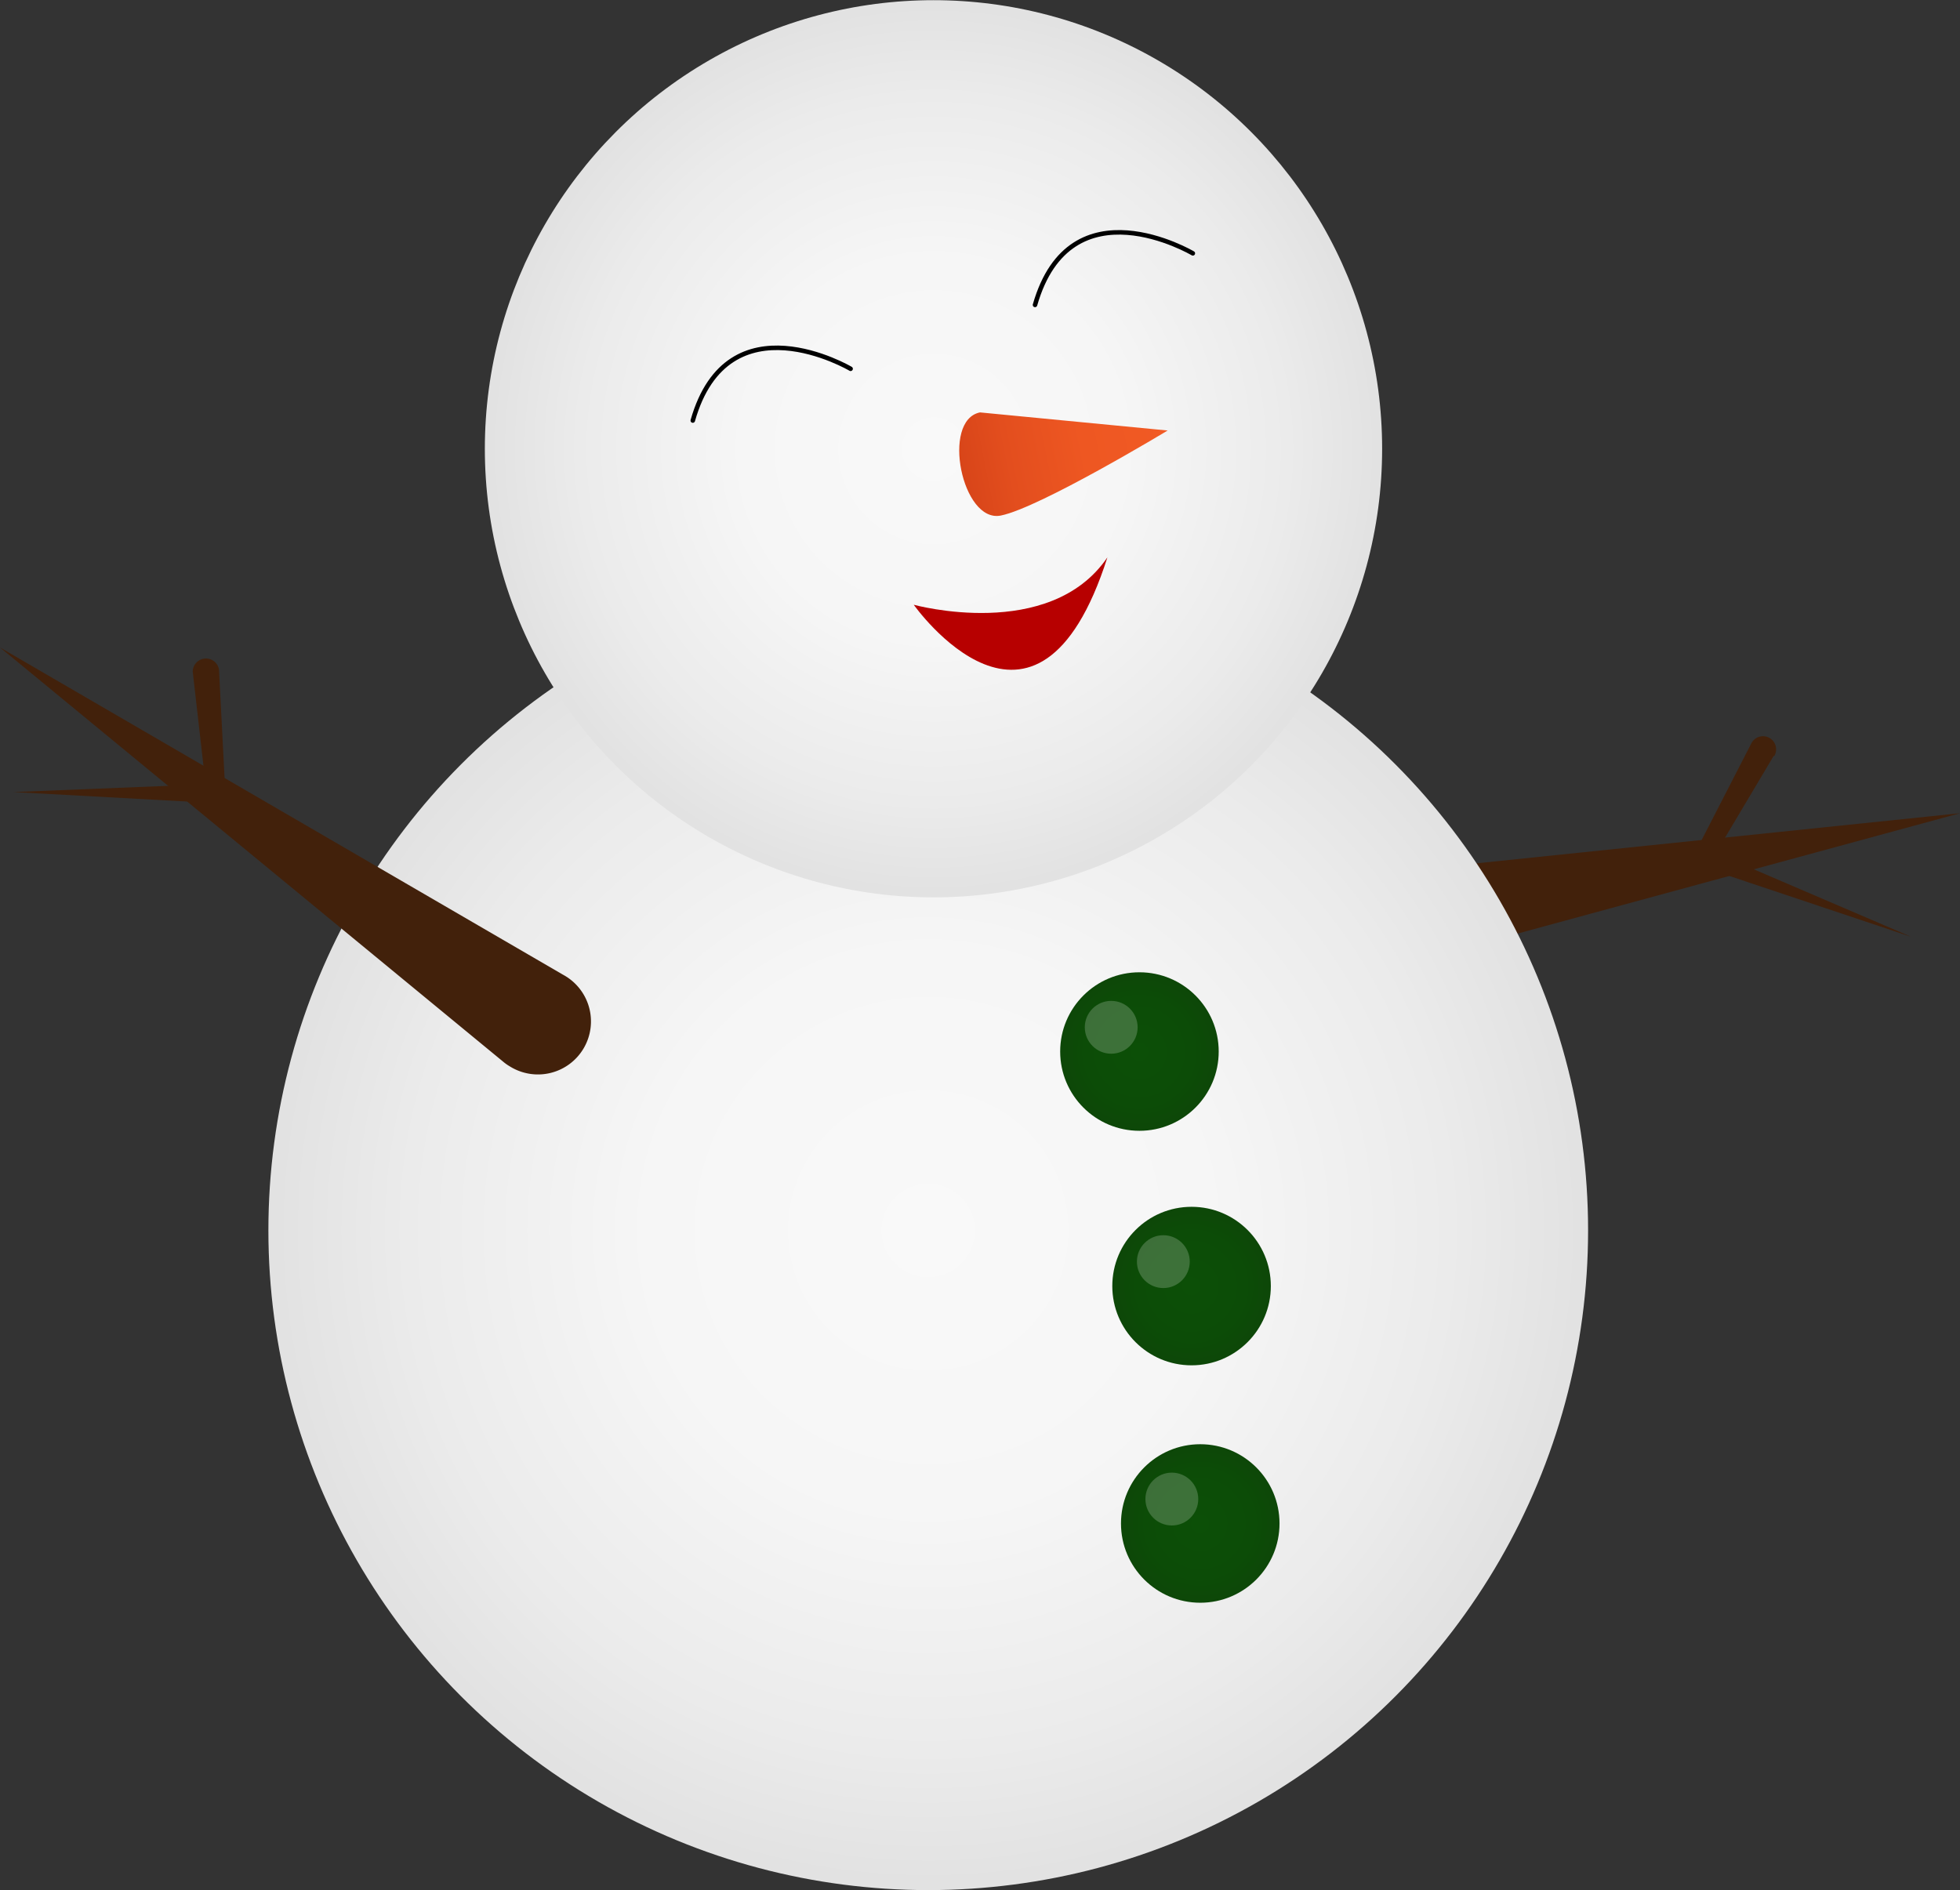<svg xmlns="http://www.w3.org/2000/svg" xmlns:xlink="http://www.w3.org/1999/xlink" viewBox="0 0 108.3 104.45"><rect x="0" y="0" width="108.3" height="104.45" fill="#333333" stroke="none"/><defs><style>.cls-1{fill:#42210b;}.cls-2{fill:url(#未命名漸層_78);}.cls-3{fill:url(#未命名漸層_105);}.cls-4{fill:#fff;opacity:0.2;}.cls-5{fill:url(#未命名漸層_105-2);}.cls-6{fill:url(#未命名漸層_105-3);}.cls-7{fill:url(#未命名漸層_78-2);}.cls-8{fill:url(#未命名漸層_91);}.cls-9{fill:#b70000;}.cls-10{fill:none;stroke:#000;stroke-linecap:round;stroke-miterlimit:10;stroke-width:0.25px;}</style><radialGradient id="未命名漸層_78" cx="278.55" cy="63.42" r="36.03" gradientTransform="translate(-231.12 24.9) rotate(-4.15)" gradientUnits="userSpaceOnUse"><stop offset="0" stop-color="#f9f9f9"/><stop offset="0.43" stop-color="#f6f6f6"/><stop offset="0.8" stop-color="#ebebeb"/><stop offset="1" stop-color="#e2e2e2"/></radialGradient><radialGradient id="未命名漸層_105" cx="290.9" cy="54.42" r="4.38" gradientTransform="translate(-231.12 24.9) rotate(-4.15)" gradientUnits="userSpaceOnUse"><stop offset="0" stop-color="#0c4f07"/><stop offset="0.69" stop-color="#0c4c07"/><stop offset="1" stop-color="#0d4708"/></radialGradient><radialGradient id="未命名漸層_105-2" cx="292.83" cy="67.55" r="4.38" xlink:href="#未命名漸層_105"/><radialGradient id="未命名漸層_105-3" cx="292.36" cy="80.67" r="4.38" xlink:href="#未命名漸層_105"/><radialGradient id="未命名漸層_78-2" cx="284.23" cy="-15.39" r="24.5" gradientTransform="translate(-223.98 96.13) rotate(-11.41)" xlink:href="#未命名漸層_78"/><linearGradient id="未命名漸層_91" x1="297.11" y1="-13.93" x2="285.51" y2="-13.93" gradientTransform="translate(-223.98 96.13) rotate(-11.41)" gradientUnits="userSpaceOnUse"><stop offset="0" stop-color="#f15a24"/><stop offset="0.41" stop-color="#ee5722"/><stop offset="0.77" stop-color="#e34e1e"/><stop offset="1" stop-color="#d84519"/></linearGradient></defs><g id="圖層_2" data-name="圖層 2"><g id="裝飾"><path class="cls-1" d="M72.5,48.65l35.8-3.71L73.57,54.39A2.93,2.93,0,0,1,72,48.74,3.89,3.89,0,0,1,72.5,48.65Z"/><path class="cls-1" d="M98,41.78l-3.48,5.85-.27-.73,11.35,4.87L93.92,47.86l-.54-.18.28-.55,3.11-6.05a.72.72,0,1,1,1.29.66A.05.05,0,0,1,98,41.78Z"/><circle class="cls-2" cx="51.29" cy="67.99" r="36.46"/><circle class="cls-3" cx="62.96" cy="58.11" r="4.38"/><circle class="cls-4" cx="61.4" cy="56.77" r="1.46"/><circle class="cls-5" cx="65.84" cy="71.07" r="4.38"/><circle class="cls-4" cx="64.28" cy="69.72" r="1.46"/><circle class="cls-6" cx="66.32" cy="84.19" r="4.38"/><circle class="cls-4" cx="64.75" cy="82.84" r="1.46"/><path class="cls-1" d="M27.79,58.66,0,35.78,31.12,53.87a2.93,2.93,0,1,1-2.95,5.06A2.6,2.6,0,0,1,27.79,58.66Z"/><path class="cls-1" d="M12.1,37l.35,6.79,0,.59-.55,0L.75,43.77l11.19-.45-.52.56-.77-6.76A.73.73,0,0,1,12.1,37Z"/><circle class="cls-7" cx="51.58" cy="24.8" r="24.79"/><path class="cls-8" d="M54.15,22.79l10.37,1s-7.07,4.27-9.22,4.7S52,23.22,54.15,22.79Z"/><path class="cls-9" d="M61.19,30.8c-3.91,12.24-10.7,2.62-10.7,2.62S58,35.49,61.19,30.8Z"/><path class="cls-10" d="M65.91,14s-6.76-4-8.72,2.85"/><path class="cls-10" d="M47,20.38s-6.77-4-8.72,2.86"/></g></g></svg>